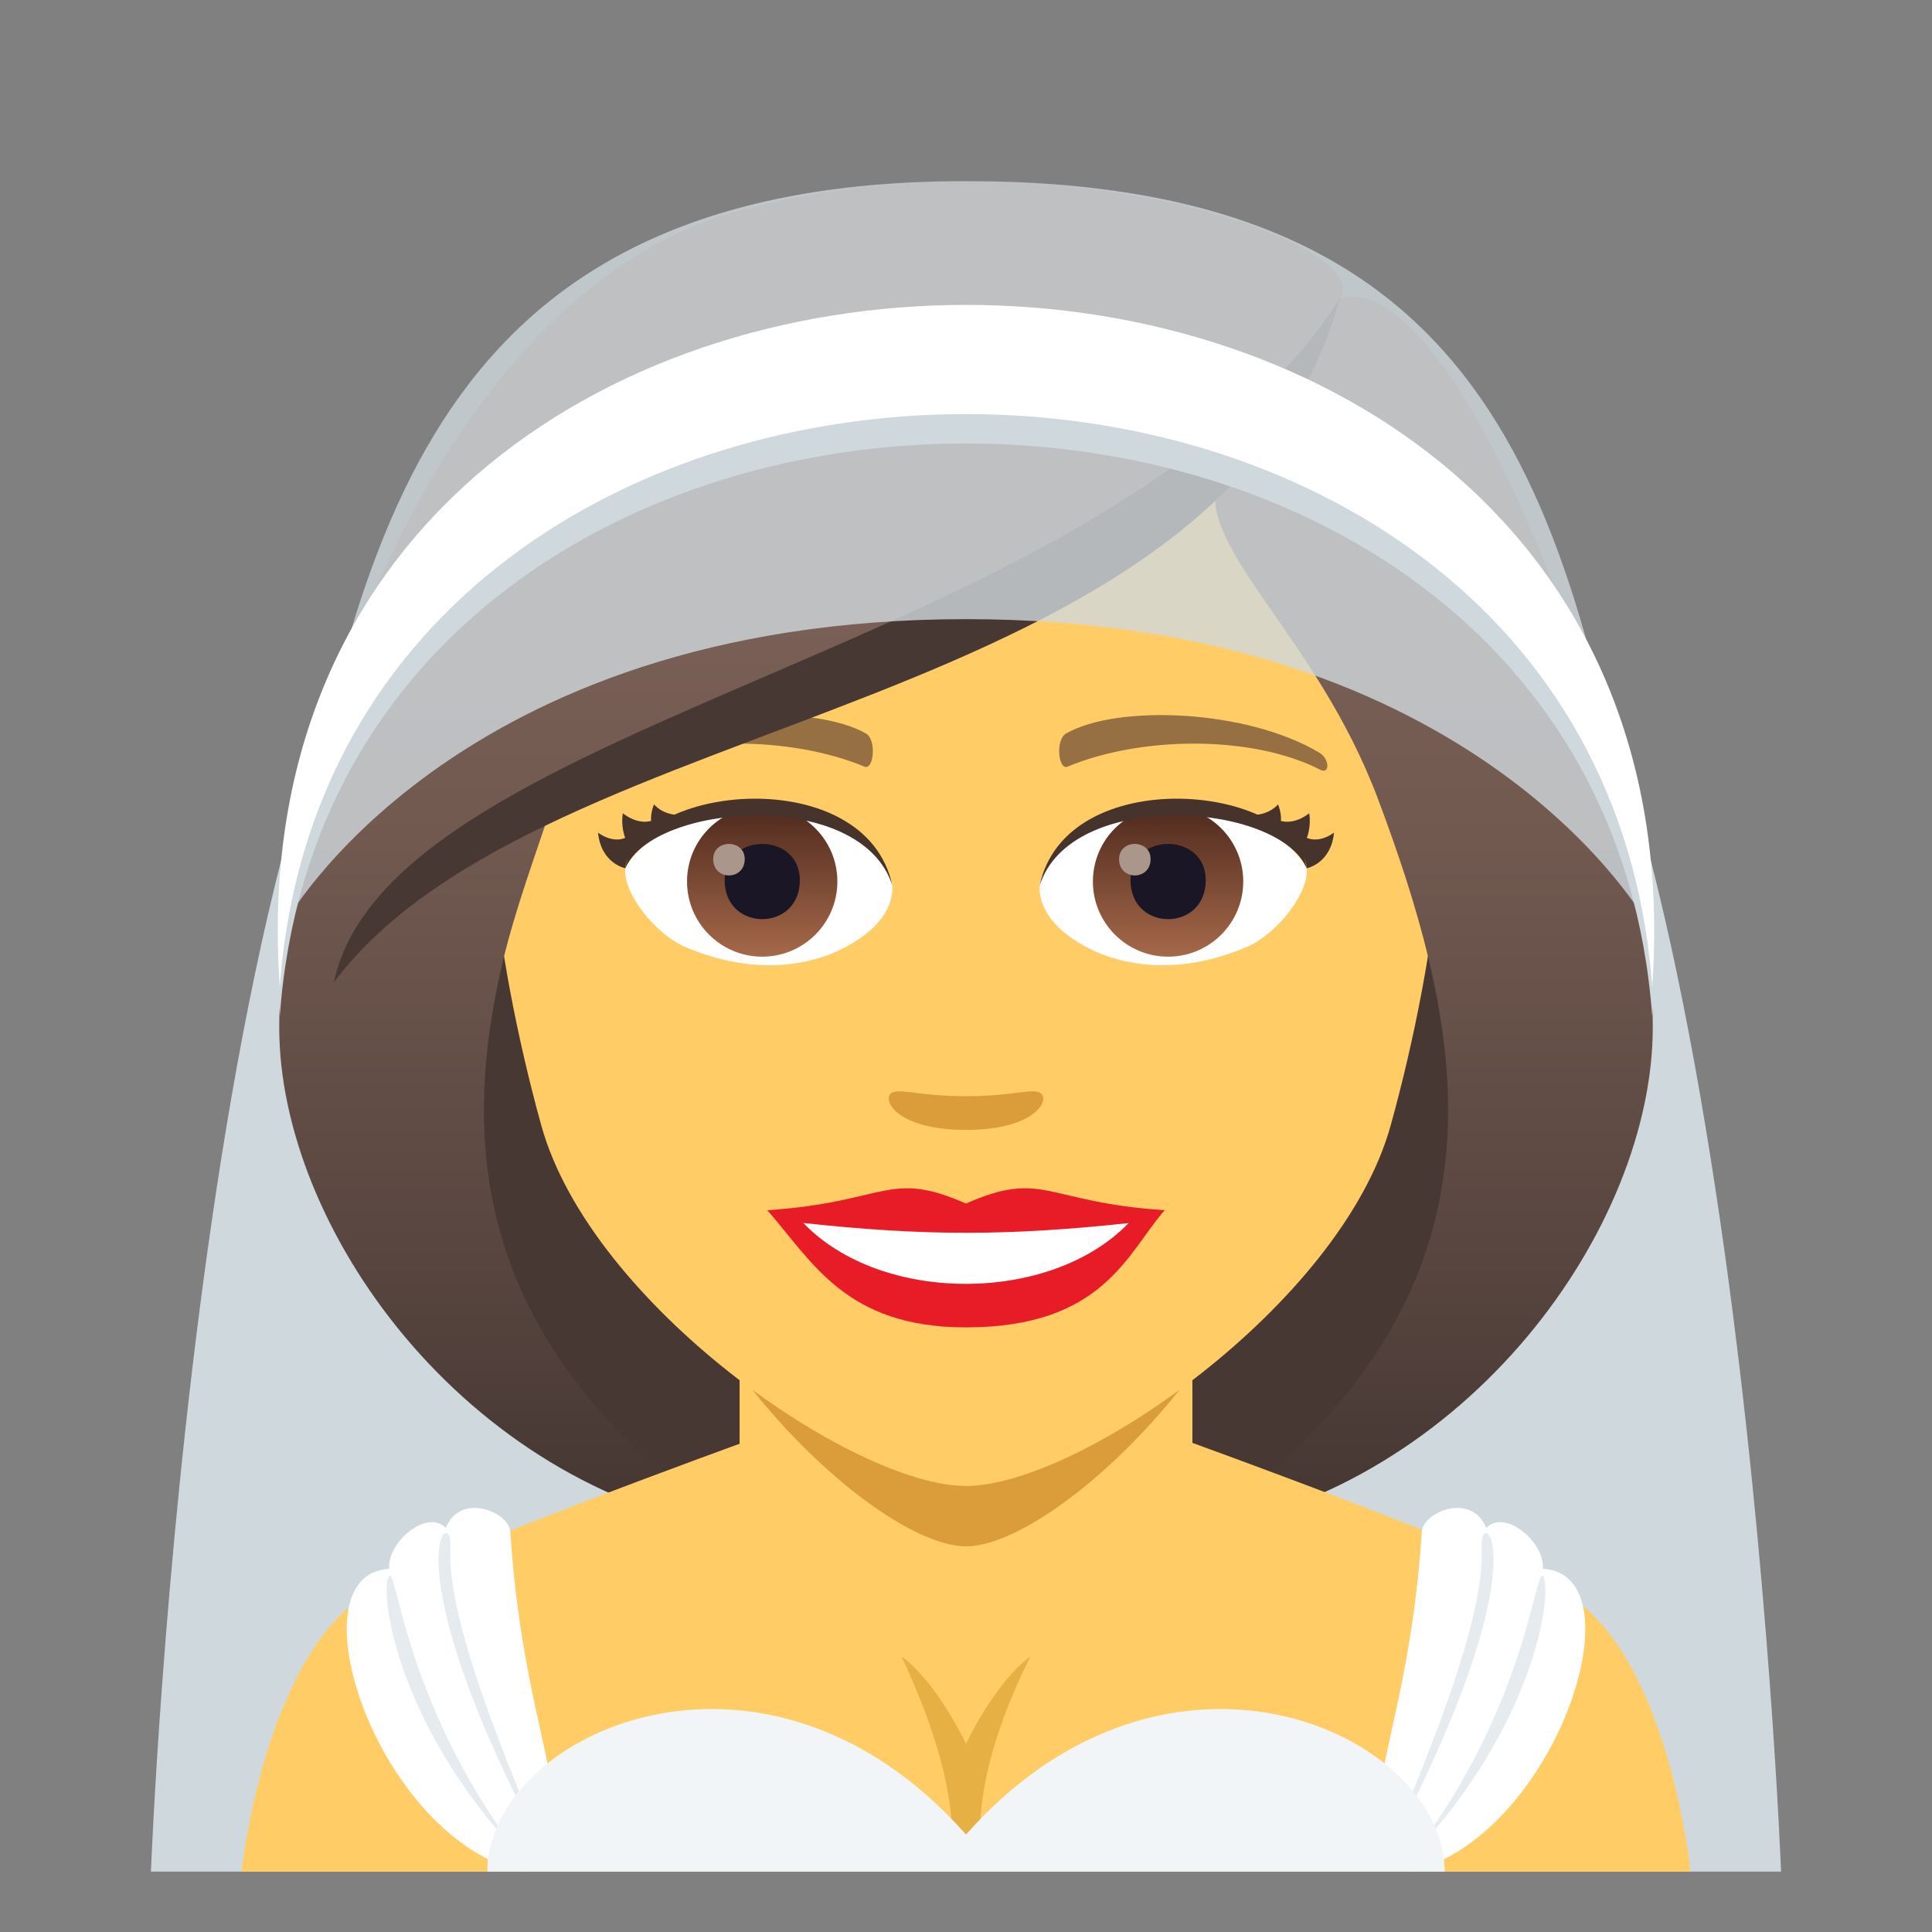 <?xml version="1.0" encoding="utf-8"?>
<!-- Generator: Adobe Illustrator 15.0.0, SVG Export Plug-In . SVG Version: 6.00 Build 0)  -->
<!DOCTYPE svg PUBLIC "-//W3C//DTD SVG 1.1//EN" "http://www.w3.org/Graphics/SVG/1.1/DTD/svg11.dtd">
<svg version="1.1" id="Layer_1" xmlns:x="http://ns.adobe.com/Extensibility/1.0/" xmlns:i="http://ns.adobe.com/AdobeIllustrator/10.0/" xmlns:graph="http://ns.adobe.com/Graphs/1.0/"
	 xmlns="http://www.w3.org/2000/svg" xmlns:xlink="http://www.w3.org/1999/xlink" xmlns:a="http://ns.adobe.com/AdobeSVGViewerExtensions/3.0/"
	 x="0px" y="0px" width="64px" height="64px" viewBox="0 0 64 64" enable-background="new 0 0 64 64" xml:space="preserve">
<rect x="0" y="0" width="64" height="64" fill="#808080" stroke="none"/>
<path fill="#CFD8DD" d="M48.467,15.533c-6.104-4.709-26.827-4.709-32.933,0C6.509,22.493,5,62,5,62h54
	C59,62,57.489,22.493,48.467,15.533z"/>
<path fill="#473834" d="M39.582,50.742c15.168-6.066,13.651-20.476,13.651-20.476H10.767c0,0-1.517,14.41,13.648,20.476
	c0,0,3.035,0.758,7.583,0.758C36.55,51.5,39.582,50.742,39.582,50.742z"/>
<linearGradient id="SVGID_1_" gradientUnits="userSpaceOnUse" x1="47.166" y1="51.498" x2="47.166" y2="6.114">
	<stop  offset="0.05" style="stop-color:#473834"/>
	<stop  offset="0.227" style="stop-color:#594640"/>
	<stop  offset="0.52" style="stop-color:#715950"/>
	<stop  offset="0.7" style="stop-color:#7A6056"/>
	<a:midPointStop  offset="0.05" style="stop-color:#473834"/>
	<a:midPointStop  offset="0.4" style="stop-color:#473834"/>
	<a:midPointStop  offset="0.7" style="stop-color:#7A6056"/>
</linearGradient>
<path fill="url(#SVGID_1_)" d="M47.333,31.804c1.552,6.532,0.733,12.999-7.751,18.938c9.102-1.518,15.168-10.111,15.168-16.705
	L47.333,31.804z"/>
<linearGradient id="SVGID_2_" gradientUnits="userSpaceOnUse" x1="1763.98" y1="51.498" x2="1763.98" y2="6.114" gradientTransform="matrix(-1 0 0 1 1780.814 0)">
	<stop  offset="0.05" style="stop-color:#473834"/>
	<stop  offset="0.227" style="stop-color:#594640"/>
	<stop  offset="0.52" style="stop-color:#715950"/>
	<stop  offset="0.7" style="stop-color:#7A6056"/>
	<a:midPointStop  offset="0.05" style="stop-color:#473834"/>
	<a:midPointStop  offset="0.4" style="stop-color:#473834"/>
	<a:midPointStop  offset="0.7" style="stop-color:#7A6056"/>
</linearGradient>
<path fill="url(#SVGID_2_)" d="M16.667,31.804c-1.552,6.532-0.733,12.999,7.751,18.938C15.316,49.225,9.25,40.631,9.25,34.037
	L16.667,31.804z"/>
<path fill="#FFCC66" d="M12.256,52.752c2.4-1.365,12.363-4.969,12.363-4.969h14.84c0,0,9.955,3.596,12.342,4.965
	C55.271,54.732,56,62,56,62H8C8,62,8.775,54.729,12.256,52.752z"/>
<path fill="#FFCC66" d="M24.5,49.947c0,0,2.361,2.832,7.5,2.832c5.141,0,7.5-2.832,7.5-2.832v-8.035h-15V49.947z"/>
<path fill="#DB9D3A" d="M21.512,39.281c1.23,5.951,7.723,11.943,10.488,11.943c2.764,0,9.256-5.992,10.488-11.943
	C43.08,36.418,20.92,36.418,21.512,39.281z"/>
<path fill="#FFCC66" d="M32,8.276c-11.005,0-16.306,8.962-15.644,20.485c0.136,2.315,0.78,5.657,1.575,8.52
	C19.582,43.232,28.291,49.225,32,49.225c3.707,0,12.416-5.992,14.068-11.943c0.795-2.863,1.439-6.205,1.575-8.52
	C48.305,17.238,43.007,8.276,32,8.276z"/>
<path fill="#E81C27" d="M31.998,39.869c-2.578-1.133-2.599-0.045-6.58,0.221c1.494,1.699,2.595,3.881,6.579,3.881
	c4.574,0,5.347-2.479,6.585-3.881C34.597,39.824,34.58,38.736,31.998,39.869z"/>
<path fill="#FFFFFF" d="M26.613,40.514c2.6,2.705,8.205,2.67,10.772,0.002C33.384,40.945,30.616,40.945,26.613,40.514z"/>
<path fill="#966F42" d="M43.693,24.927c-2.391-1.425-6.68-1.601-8.376-0.629c-0.359,0.196-0.264,1.226,0.048,1.097
	c2.42-1.008,6.108-1.058,8.38,0.108C44.049,25.657,44.057,25.134,43.693,24.927z"/>
<path fill="#966F42" d="M20.305,24.927c2.391-1.425,6.679-1.601,8.379-0.629c0.36,0.196,0.264,1.226-0.049,1.097
	c-2.422-1.008-6.105-1.06-8.38,0.108C19.949,25.657,19.943,25.134,20.305,24.927z"/>
<path fill="#DB9D3A" d="M34.474,36.213c-0.263-0.184-0.877,0.1-2.476,0.1c-1.597,0-2.211-0.283-2.473-0.1
	c-0.314,0.221,0.185,1.217,2.473,1.217C34.287,37.43,34.789,36.436,34.474,36.213z"/>
<path id="Path_510_" fill="#FFFFFF" d="M29.552,29.25c0.093,0.727-0.401,1.591-1.771,2.238c-0.869,0.411-2.678,0.896-5.055-0.107
	c-1.065-0.448-2.104-1.847-2.01-2.62C22.005,26.333,28.346,25.977,29.552,29.25z"/>
<linearGradient id="Oval_1_" gradientUnits="userSpaceOnUse" x1="-424.58" y1="477.44" x2="-424.58" y2="478.199" gradientTransform="matrix(6.57 0 0 -6.57 2814.78 3168.528)">
	<stop  offset="0" style="stop-color:#A6694A"/>
	<stop  offset="1" style="stop-color:#4F2A1E"/>
	<a:midPointStop  offset="0" style="stop-color:#A6694A"/>
	<a:midPointStop  offset="0.5" style="stop-color:#A6694A"/>
	<a:midPointStop  offset="1" style="stop-color:#4F2A1E"/>
</linearGradient>
<circle id="Oval_80_" fill="url(#Oval_1_)" cx="25.249" cy="29.201" r="2.49"/>
<path id="Path_509_" fill="#1A1626" d="M24.005,29.156c0,1.723,2.491,1.723,2.491,0C26.496,27.556,24.005,27.556,24.005,29.156z"/>
<path id="Path_508_" fill="#AB968C" d="M23.626,28.458c0,0.723,1.044,0.723,1.044,0C24.67,27.789,23.626,27.789,23.626,28.458z"/>
<path id="Path_507_" fill="#45332C" d="M29.563,29.346c-1.012-3.251-7.908-2.771-8.847-0.585
	C21.064,25.962,28.701,25.223,29.563,29.346z"/>
<path id="Path_506_" fill="#FFFFFF" d="M34.448,29.25c-0.093,0.727,0.401,1.591,1.771,2.238c0.869,0.411,2.678,0.896,5.055-0.107
	c1.066-0.448,2.104-1.847,2.01-2.62C41.996,26.333,35.654,25.977,34.448,29.25z"/>
<linearGradient id="Oval_2_" gradientUnits="userSpaceOnUse" x1="-425.232" y1="477.44" x2="-425.232" y2="478.199" gradientTransform="matrix(6.57 0 0 -6.57 2832.511 3168.528)">
	<stop  offset="0" style="stop-color:#A6694A"/>
	<stop  offset="1" style="stop-color:#4F2A1E"/>
	<a:midPointStop  offset="0" style="stop-color:#A6694A"/>
	<a:midPointStop  offset="0.5" style="stop-color:#A6694A"/>
	<a:midPointStop  offset="1" style="stop-color:#4F2A1E"/>
</linearGradient>
<circle id="Oval_79_" fill="url(#Oval_2_)" cx="38.694" cy="29.201" r="2.49"/>
<path id="Path_505_" fill="#1A1626" d="M37.45,29.156c0,1.723,2.492,1.723,2.492,0C39.942,27.556,37.45,27.556,37.45,29.156z"/>
<path id="Path_504_" fill="#AB968C" d="M37.071,28.458c0,0.723,1.044,0.723,1.044,0C38.115,27.789,37.071,27.789,37.071,28.458z"/>
<path id="Path_503_" fill="#45332C" d="M34.438,29.346c1.011-3.249,7.902-2.784,8.846-0.585
	C42.934,25.962,35.299,25.223,34.438,29.346z"/>
<linearGradient id="SVGID_3_" gradientUnits="userSpaceOnUse" x1="32.001" y1="51.497" x2="32.001" y2="6.113">
	<stop  offset="0.05" style="stop-color:#473834"/>
	<stop  offset="0.227" style="stop-color:#594640"/>
	<stop  offset="0.52" style="stop-color:#715950"/>
	<stop  offset="0.7" style="stop-color:#7A6056"/>
	<a:midPointStop  offset="0.05" style="stop-color:#473834"/>
	<a:midPointStop  offset="0.4" style="stop-color:#473834"/>
	<a:midPointStop  offset="0.7" style="stop-color:#7A6056"/>
</linearGradient>
<path fill="url(#SVGID_3_)" d="M44.386,9.884c1.257-1.794-9.388-5.582-19.438-3.023C14.909,9.16,9.25,24.201,9.25,34.037
	c0.898,0.713,6.396-1.064,7.417-2.233c0.416-1.721,1.071-3.492,1.683-5.328c7.539-4.365,16.07-5.393,21.992-10.617
	c-0.759,2.275,3.256,5.145,5.309,10.617c0.666,1.775,1.261,3.554,1.683,5.328c1.674,1.542,5.014,2.268,7.417,2.233
	C54.75,25.717,48.409,8.723,44.386,9.884z"/>
<path fill="#473834" d="M11.058,32.542c6.944-9.247,29.438-8.62,33.328-22.657C36.834,21.666,12.955,23.653,11.058,32.542z"/>
<path opacity="0.8" fill="#CFD8DD" d="M32.002,6C14.138,6,11.888,17.899,9.408,30.624c0,0,5.542-10.114,22.594-10.114
	c17.047,0,22.59,10.114,22.59,10.114C52.019,16.897,49.866,6,32.002,6z"/>
<path fill="#CFD8DD" d="M54.731,33.66c2.13-30.114-47.591-30.114-45.463,0C11.124,8.368,52.878,8.368,54.731,33.66z"/>
<path fill="#FFFFFF" d="M54.731,32.686c2.13-30.115-47.591-30.115-45.463,0C11.124,7.394,52.878,7.394,54.731,32.686z"/>
<path fill="#E6B045" d="M34.139,54.867c-1.203,0.887-2.139,2.9-2.139,2.9s-0.936-2.014-2.139-2.9c2.137,4.529,1.62,6.564,1.62,6.564
	h1.035C32.517,61.432,31.998,59.113,34.139,54.867z"/>
<path fill="#FFFFFF" d="M12.892,51.969c-0.073-0.889,1.264-1.996,1.875-1.354c0.479-1.197,2.096-0.535,2.138,0.127
	c0.459,7.293,2.776,9.807,0.386,11.258C12.485,60.883,9.609,52.145,12.892,51.969z"/>
<path fill="#E6EBEF" d="M14.92,51.236c-0.118,2.193,1.441,6.143,3.092,10.08C12.8,51.502,15,49.787,14.92,51.236z"/>
<path fill="#E6EBEF" d="M12.855,52.277c-0.241,0.645,0.314,4.836,4.303,9.119C13.263,56.27,13.138,51.527,12.855,52.277z"/>
<path fill="#FFFFFF" d="M51.108,51.969c0.075-0.889-1.262-1.996-1.873-1.354c-0.481-1.197-2.096-0.535-2.136,0.127
	c-0.461,7.293-2.78,9.807-0.389,11.258C51.518,60.883,54.391,52.145,51.108,51.969z"/>
<path fill="#E6EBEF" d="M49.08,51.236c0.12,2.193-1.439,6.143-3.092,10.08C51.202,51.502,49.002,49.787,49.08,51.236z"/>
<path fill="#E6EBEF" d="M51.146,52.277c0.24,0.645-0.316,4.836-4.304,9.119C50.738,56.27,50.864,51.527,51.146,52.277z"/>
<path fill="#F2F5F7" d="M32,60.771C25.284,53.188,16.143,57.439,16.143,62h31.716C47.858,57.439,38.716,53.188,32,60.771z"/>
<path fill="#45332C" d="M21.664,26.645c-0.125,0.313-0.094,0.547-0.094,0.547s-0.406,0.156-0.938-0.25
	c-0.074,0.451,0.078,0.813,0.078,0.813s-0.375,0.202-0.9-0.172c0.104,1.031,0.906,1.179,0.906,1.179S20.671,27.855,22.552,27
	C22.552,27,22.008,27.035,21.664,26.645z"/>
<path fill="#45332C" d="M42.337,26.645c0.125,0.313,0.094,0.547,0.094,0.547s0.406,0.156,0.938-0.25
	c0.074,0.451-0.078,0.813-0.078,0.813s0.375,0.202,0.9-0.172c-0.104,1.031-0.906,1.179-0.906,1.179S43.33,27.855,41.449,27
	C41.449,27,41.993,27.035,42.337,26.645z"/>
</svg>
